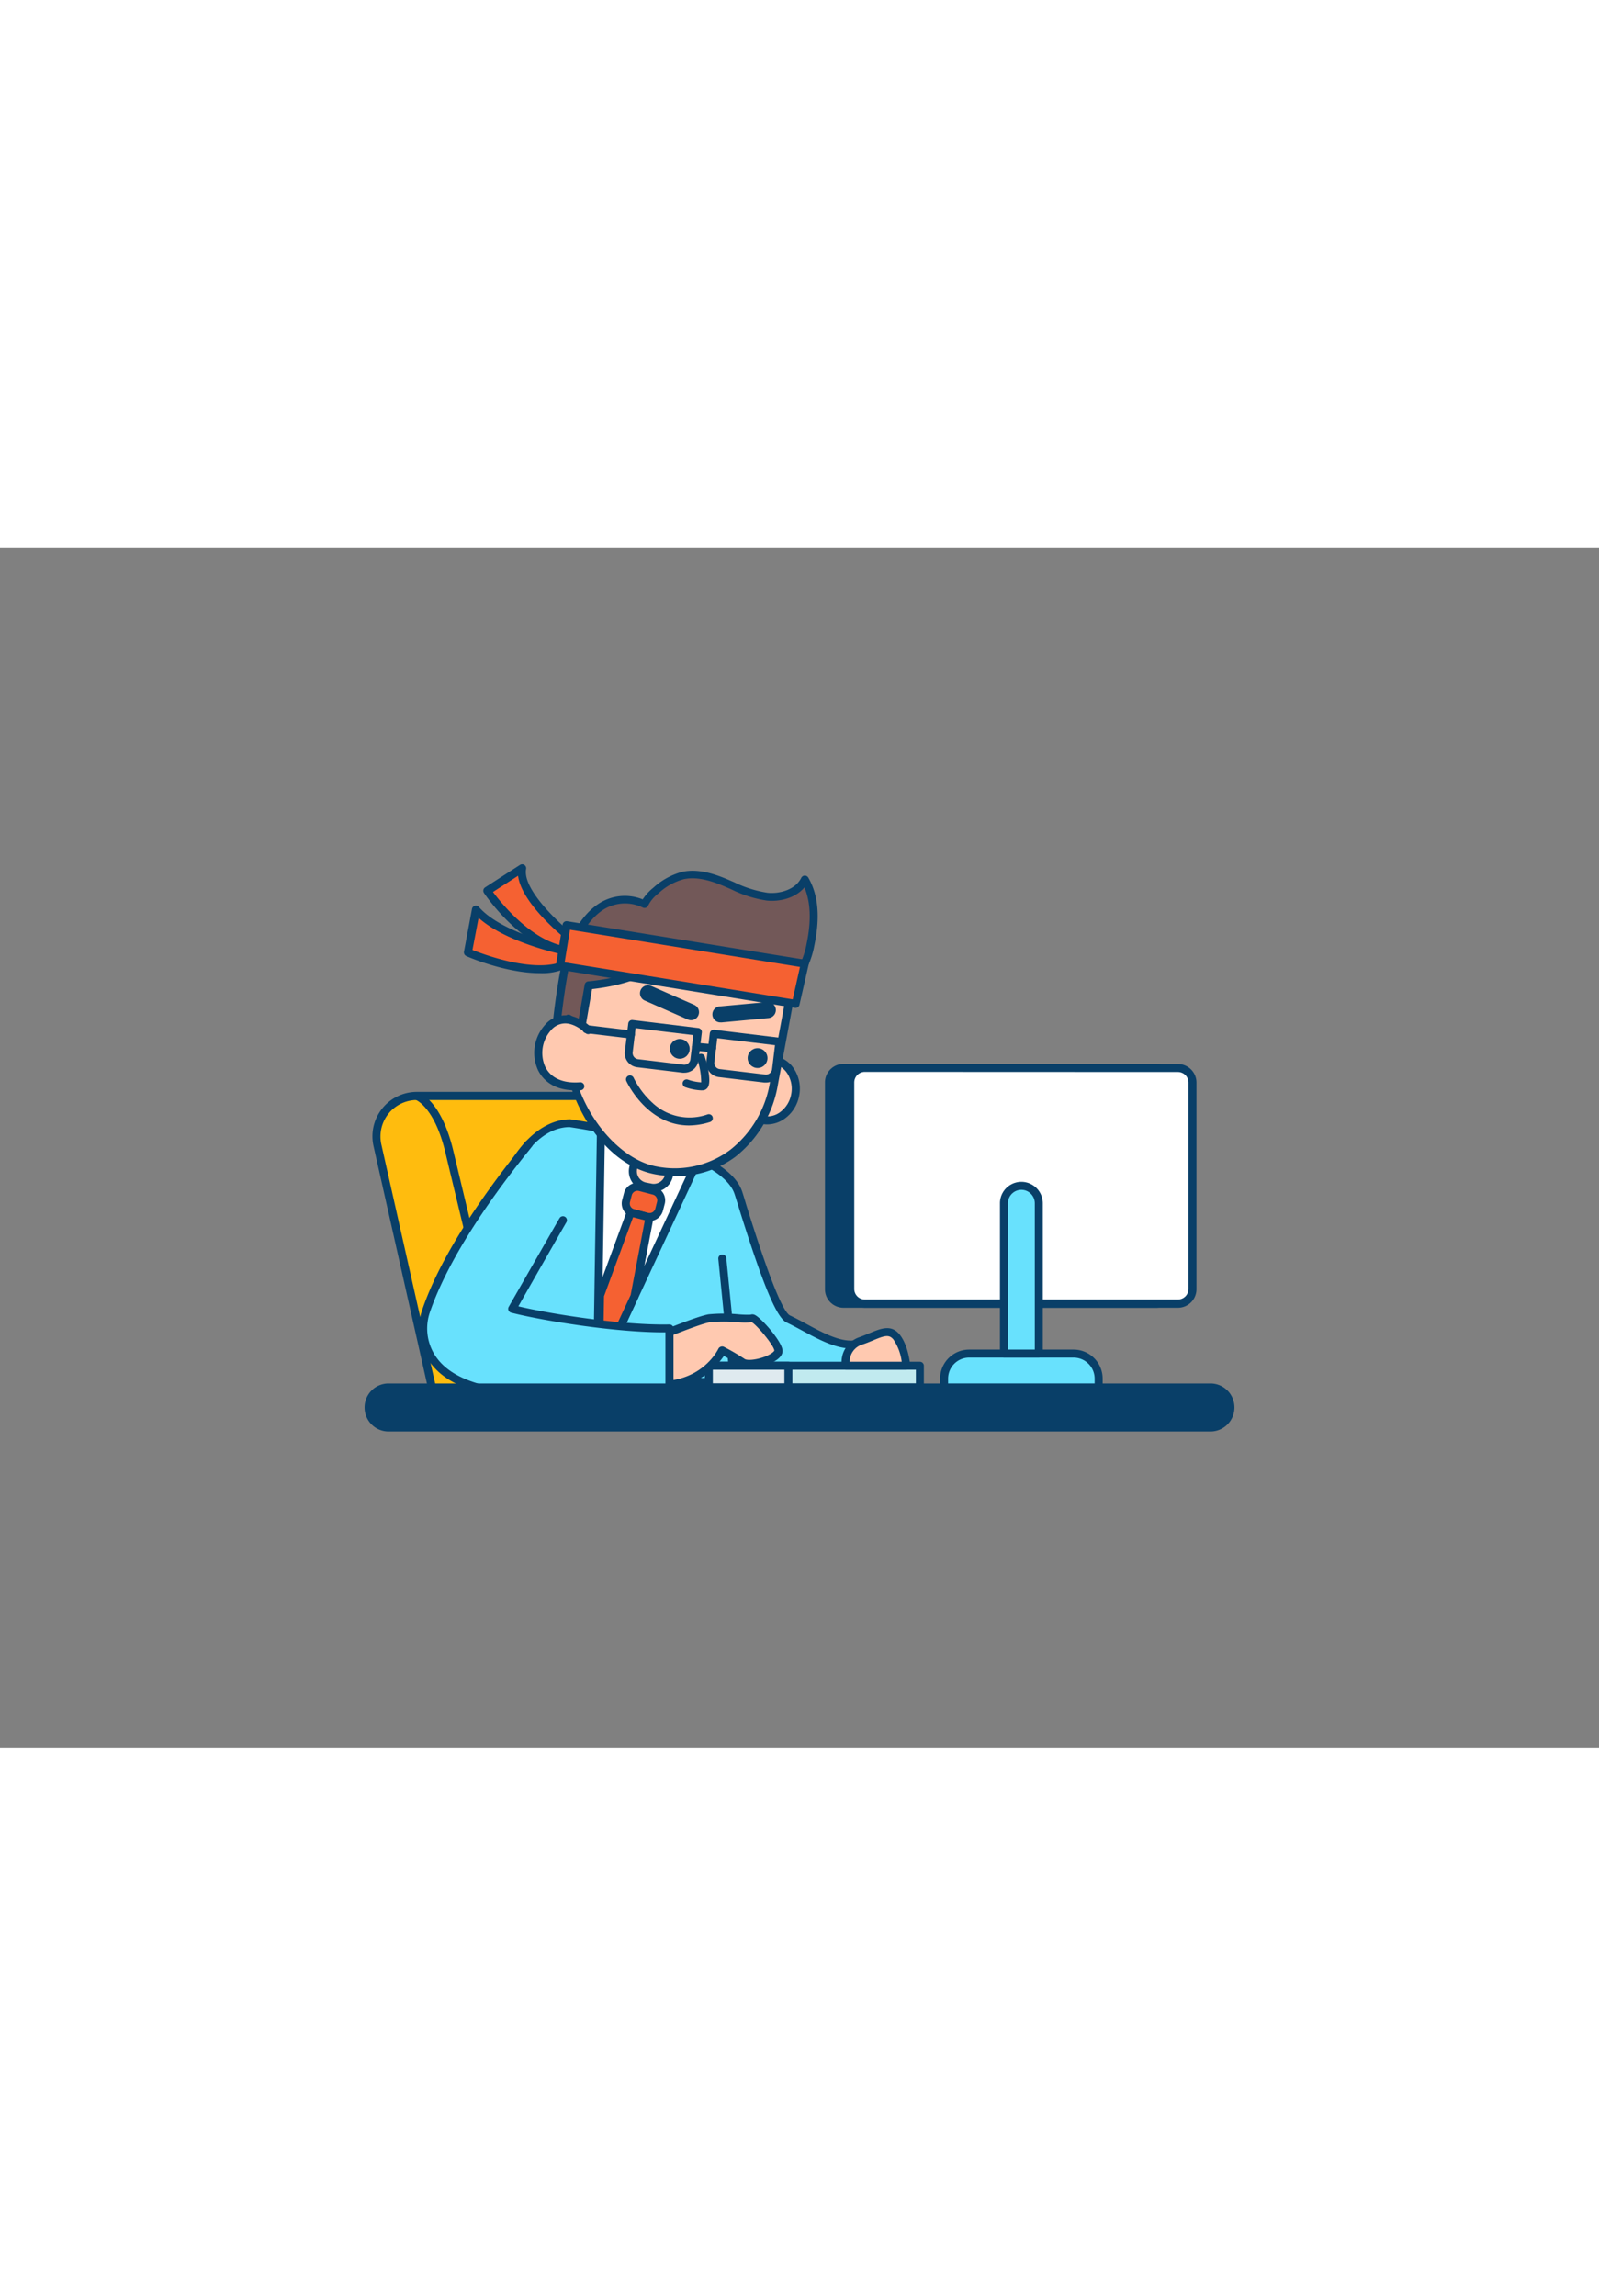 <svg xmlns="http://www.w3.org/2000/svg" viewBox="0 0 400 300" data-imageid="focused-working-ff" imageName="Fast Working" class="illustrations_image" style="width: 209px;"><rect x="0" y="0" width="400" height="300" fill="#808080" stroke="none"/><g id="_105_fast_working_outline" data-name="#105_fast_working_outline"><path d="M144.74,98.92c-.51-.13-15.48-11.68-14.12-18.86l-8.72,5.63s10,14.94,21.72,15.08Z" fill="#f56132"/><path d="M143.62,101.77h0c-12.12-.14-22.13-14.89-22.55-15.52a1,1,0,0,1,.29-1.4l8.73-5.63a1,1,0,0,1,1.52,1c-1.14,6,11.74,16.7,13.54,17.75a1,1,0,0,1,.52.54,1,1,0,0,1-.07.89l-1.11,1.85A1,1,0,0,1,143.62,101.77ZM123.32,86c2.23,3,10.47,13.28,19.75,13.79l.34-.57c-3.32-2.43-13-10.65-13.81-17.27Z" fill="#093f68"/><path d="M143.06,101.11s-17.49-3.25-24-10.7l-2,10.7s18.07,7.85,26,2.1Z" fill="#f56132"/><path d="M135,106.31c-8.34,0-17.8-4-18.34-4.28a1,1,0,0,1-.59-1.1l2-10.7a1,1,0,0,1,.73-.78,1,1,0,0,1,1,.31c6.17,7.1,23.22,10.34,23.39,10.37a1,1,0,0,1,.82,1v2.1a1,1,0,0,1-.42.81A14.65,14.65,0,0,1,135,106.31Zm-16.81-5.81c3.34,1.33,17.19,6.41,23.87,2.18v-.75c-3.35-.7-15.85-3.62-22.34-9.46Z" fill="#093f68"/><path d="M104.31,137h57.86a10.13,10.13,0,0,1,9.88,7.9l15.57,69.13H109L94.43,149.39A10.12,10.12,0,0,1,104.31,137Z" fill="#ffbc0e"/><path d="M187.62,215.07H109a1,1,0,0,1-1-.78L93.45,149.61A11.12,11.12,0,0,1,104.31,136h57.86A11.06,11.06,0,0,1,173,144.72l15.57,69.13a1,1,0,0,1-.19.84A1,1,0,0,1,187.62,215.07Zm-77.83-2h76.58l-15.3-67.91a9.08,9.08,0,0,0-8.9-7.12H104.31a9.12,9.12,0,0,0-8.91,11.13Z" fill="#093f68"/><path d="M125.59,206.61a1,1,0,0,1-1-.77c-.11-.46-11.23-46.52-13.16-54.6C108.71,139.75,104,138,104,138a1,1,0,0,1-.63-1.26,1,1,0,0,1,1.24-.65c.24.07,5.76,1.93,8.8,14.7,1.93,8.07,13,54.13,13.16,54.6a1,1,0,0,1-.73,1.2Z" fill="#093f68"/><path d="M218.84,207.21c-.73-4.91.13-8.85-4.78-8.12-5.2.77-11.63-3.88-16.82-6.3-3.76-1.75-11.44-28.51-12.55-31.68-4.19-12-42.11-17.29-42.11-17.29-7.51,0-16.15,8.52-19.52,25.44l-1.73,39.31h62.28l-.86-10.25s10.32,14.1,26.7,14.36a66.39,66.39,0,0,0,11.06-.76C225.42,211.17,219.57,212.12,218.84,207.21Z" fill="#68e1fd" class="target-color"/><path d="M210.42,213.69h-1c-12.58-.2-21.58-8.16-25.42-12.32l.6,7.13a1,1,0,0,1-.26.76,1,1,0,0,1-.74.32H121.33a1,1,0,0,1-1-1l1.73-39.31a.77.77,0,0,1,0-.15c3.61-18.14,12.9-26.25,20.5-26.25h.13c1.58.21,38.58,5.48,42.93,17.95.18.52.54,1.67,1,3.24,5.48,17.64,9.18,27,11,27.86,1.32.62,2.68,1.35,4.12,2.13,4,2.17,8.56,4.62,12.13,4.09a4.8,4.8,0,0,1,3.79.68c1.43,1.13,1.62,3.2,1.83,5.59.08.86.16,1.76.3,2.69h0a4.12,4.12,0,0,0,2.64,3.29c.41.19,1.09.52,1,1.32s-.65.91-2.6,1.21l-.29,0A67.4,67.4,0,0,1,210.42,213.69Zm11.41-1.43h0Zm-39.08-14.94a1,1,0,0,1,.8.41c.1.14,10.24,13.7,25.91,14A65.39,65.39,0,0,0,219.8,211a5.84,5.84,0,0,1-2-3.65h0c-.15-1-.23-2-.31-2.81-.17-1.93-.32-3.6-1.08-4.2a3,3,0,0,0-2.25-.27c-4.24.63-9.1-2-13.38-4.31-1.41-.76-2.75-1.48-4-2.07-2.53-1.18-6-9.6-12.07-29.09-.47-1.53-.82-2.66-1-3.17-1.6-4.6-9.19-8.93-21.94-12.52a163.51,163.51,0,0,0-19.3-4.1c-9.31.06-16.08,12.75-18.46,24.56l-1.67,38.19h60.14l-.77-9.16a1,1,0,0,1,.65-1A1,1,0,0,1,182.75,197.32Z" fill="#093f68"/><polygon points="173.31 155.78 149.37 207.21 150.31 146.7 173.31 155.78" fill="#fff"/><path d="M149.37,208.21l-.23,0a1,1,0,0,1-.77-1l.94-60.51a1,1,0,0,1,.45-.81,1,1,0,0,1,.92-.1l23,9.08a1,1,0,0,1,.56.56,1,1,0,0,1,0,.79l-23.95,51.43A1,1,0,0,1,149.37,208.21Zm1.92-60.05-.85,54.38L172,156.32Z" fill="#093f68"/><rect x="156.69" y="160.16" width="8.54" height="6.72" rx="2.48" transform="matrix(0.97, 0.25, -0.25, 0.97, 46.57, -35.38)" fill="#f56132"/><path d="M162.47,168.31a3.39,3.39,0,0,1-.88-.12h0l-3.46-.9a3.49,3.49,0,0,1-2.49-4.25l.45-1.7a3.41,3.41,0,0,1,1.61-2.12,3.46,3.46,0,0,1,2.63-.37l3.47.91a3.49,3.49,0,0,1,2.49,4.24l-.45,1.71A3.49,3.49,0,0,1,162.47,168.31Zm-3-7.57a1.49,1.49,0,0,0-.74.2,1.48,1.48,0,0,0-.69.91l-.44,1.7a1.47,1.47,0,0,0,1.06,1.8l3.46.91h0a1.49,1.49,0,0,0,1.81-1.06l.44-1.7a1.49,1.49,0,0,0-1.06-1.81l-3.46-.9A1.24,1.24,0,0,0,159.45,160.74Z" fill="#093f68"/><polygon points="158.73 187.1 149.8 206.28 150.1 186.94 157.75 166.16 162.48 167.39 158.73 187.1" fill="#f56132"/><path d="M149.8,207.28a.91.91,0,0,1-.23,0,1,1,0,0,1-.77-1l.3-19.34a1,1,0,0,1,.06-.33l7.65-20.78a1,1,0,0,1,1.19-.62l4.73,1.24a1,1,0,0,1,.73,1.15l-3.75,19.71a.9.9,0,0,1-.08.23L150.7,206.7A1,1,0,0,1,149.8,207.28Zm1.3-20.16-.23,14.48,6.9-14.81,3.55-18.67-2.95-.77Zm7.63,0h0Z" fill="#093f68"/><path d="M172.05,81.68c3.2-.33,6.47.73,9.47,2,3.39,1.43,6.74,3.15,10.4,3.52s7.8-1,9.43-4.28c2.82,4.83,2.55,10.86,1.4,16.34a21,21,0,0,1-1.42,4.65,26.18,26.18,0,0,1-2.37,3.85c-1.29,1.85-2.72,3.45-3.12,5.67a45,45,0,0,1-2.33,7.51c-2,5.49-4.46,10.82-6.68,16.24l-48.42-9s.81-12,2.64-21.87S149.7,84.1,161.25,89A9.67,9.67,0,0,1,164,85.66a16.29,16.29,0,0,1,6.78-3.78A10.5,10.5,0,0,1,172.05,81.68Z" fill="#725858"/><path d="M186.83,138.17l-.18,0-48.42-9a1,1,0,0,1-.82-1c0-.12.84-12.2,2.66-22,1.21-6.49,4.64-14.58,10.65-17.8a11.93,11.93,0,0,1,10.06-.52,12.34,12.34,0,0,1,2.61-2.87,17.37,17.37,0,0,1,7.21-4,12.07,12.07,0,0,1,1.34-.22h0c3.6-.37,7.22.91,10,2.07l1.76.76A28.69,28.69,0,0,0,192,86.2c3,.31,6.95-.73,8.44-3.73a1,1,0,0,1,.86-.56,1,1,0,0,1,.9.5c2.51,4.32,3,9.89,1.51,17a22.24,22.24,0,0,1-1.49,4.87,27.39,27.39,0,0,1-2.46,4c-.23.33-.47.66-.71,1a10.83,10.83,0,0,0-2.25,4.29,44.59,44.59,0,0,1-2.29,7.47l-.08.21c-1.35,3.62-2.88,7.22-4.36,10.7-.78,1.85-1.57,3.7-2.33,5.57A1,1,0,0,1,186.83,138.17Zm-47.36-10.84,46.75,8.7c.66-1.61,1.35-3.22,2-4.83,1.47-3.46,3-7,4.33-10.62l.07-.2a42.33,42.33,0,0,0,2.2-7.14,12.54,12.54,0,0,1,2.61-5.11l.68-.95a25.81,25.81,0,0,0,2.29-3.7A20.92,20.92,0,0,0,201.77,99c1.22-5.83,1-10.48-.53-14.14-2.27,2.69-6.17,3.62-9.42,3.29a30.18,30.18,0,0,1-8.95-2.84l-1.74-.75c-2.53-1.07-5.85-2.25-9-1.93h0a10.27,10.27,0,0,0-1.11.18,15,15,0,0,0-6.35,3.58,8.69,8.69,0,0,0-2.52,3,1,1,0,0,1-.55.53,1,1,0,0,1-.76,0,10.19,10.19,0,0,0-9.19.1c-5.39,2.88-8.56,10.64-9.63,16.4C140.52,114.6,139.7,124.38,139.47,127.33Z" fill="#093f68"/><path d="M158.43,150.71h9.13a0,0,0,0,1,0,0V156a3.88,3.88,0,0,1-3.88,3.88H162.3a3.88,3.88,0,0,1-3.88-3.88v-5.26A0,0,0,0,1,158.43,150.71Z" transform="matrix(0.98, 0.18, -0.18, 0.98, 31.17, -27.21)" fill="#ffc9b0"/><path d="M163.55,161a4.58,4.58,0,0,1-.9-.09h0l-1.35-.25a4.88,4.88,0,0,1-3.91-5.69l1-5.16a1,1,0,0,1,1.16-.8l9,1.67a1,1,0,0,1,.64.41,1,1,0,0,1,.16.75l-1,5.17a4.9,4.9,0,0,1-4.79,4Zm-.53-2.05a2.88,2.88,0,0,0,2.15-.46,2.82,2.82,0,0,0,1.2-1.85l.78-4.18-7-1.3-.78,4.18a2.87,2.87,0,0,0,2.3,3.35Z" fill="#093f68"/><ellipse cx="192.17" cy="135.52" rx="7.65" ry="6.84" transform="translate(23.77 299.64) rotate(-79.45)" fill="#ffc9b0"/><path d="M191.92,144.14a7.39,7.39,0,0,1-1.33-.12,7.47,7.47,0,0,1-5-3.55,9.29,9.29,0,0,1,2.22-11.94,7.35,7.35,0,0,1,11,2,9.05,9.05,0,0,1,1.11,6.39h0a9,9,0,0,1-3.33,5.55A7.58,7.58,0,0,1,191.92,144.14Zm.52-15.24a5.61,5.61,0,0,0-3.43,1.21,7.31,7.31,0,0,0-1.73,9.32,5.36,5.36,0,0,0,8.05,1.5,7.09,7.09,0,0,0,2.59-4.34h0a7.11,7.11,0,0,0-.85-5,5.48,5.48,0,0,0-3.68-2.62A5.17,5.17,0,0,0,192.44,128.9Z" fill="#093f68"/><path d="M164.08,155.64c-14.76-2.75-24.58-23.43-21.88-38l3.27,2,1.79-10.31s19.41-1.43,18.57-10.49c0,0,4.23,7.45,12,8.89,14.34,2.63,20.66-.12,20.66-.12l-4.9,26.28C190.92,148.45,178.85,158.39,164.08,155.64Z" fill="#ffc9b0"/><path d="M168.9,157.09a26.68,26.68,0,0,1-5-.47c-15.32-2.85-25.45-24.25-22.68-39.12a1,1,0,0,1,.57-.73,1,1,0,0,1,.93.06l2,1.22,1.54-8.86a1,1,0,0,1,.91-.83c.13,0,12.39-1,16.45-5.77A4.71,4.71,0,0,0,164.84,99a1,1,0,0,1,1.86-.58c0,.07,4.11,7.07,11.34,8.39,13.78,2.53,20,0,20.08,0a1,1,0,0,1,1,.14,1,1,0,0,1,.36,1l-4.89,26.28a29,29,0,0,1-10.63,18A24.64,24.64,0,0,1,168.9,157.09Zm-26-37.78c-2.19,16.37,9.76,33.19,21.32,35.35a23.15,23.15,0,0,0,18.5-4.2,27,27,0,0,0,9.87-16.73l4.59-24.65c-2.78.69-9.08,1.59-19.55-.34-5.47-1-9.23-4.72-11.18-7.17a7.14,7.14,0,0,1-1.34,2.31c-4,4.74-14.13,6.1-17,6.41l-1.66,9.55a1,1,0,0,1-.57.74,1,1,0,0,1-.94-.06Z" fill="#093f68"/><ellipse cx="170.03" cy="125.24" rx="2.47" ry="2.48" transform="translate(15.79 269.47) rotate(-79.45)" fill="#093f68"/><circle cx="189.51" cy="127.55" r="2.48" fill="#093f68"/><path d="M175.45,135.62a13.62,13.62,0,0,1-4.09-.82,1,1,0,0,1,.7-1.87,12,12,0,0,0,3.35.69,18.29,18.29,0,0,0-1-5.84,1,1,0,0,1,.67-1.25,1,1,0,0,1,1.24.66c.56,1.83,1.75,6.24.7,7.74a1.52,1.52,0,0,1-1.19.68Z" fill="#093f68"/><path d="M172.87,118.07a1.93,1.93,0,0,1-.81-.17l-10.82-4.76a2,2,0,0,1,1.61-3.66l10.82,4.76a2,2,0,0,1-.8,3.83Z" fill="#093f68"/><path d="M180.3,118.62a2,2,0,0,1-.18-4l11.77-1.08a2,2,0,0,1,.37,4l-11.77,1.09Z" fill="#093f68"/><path d="M147.15,120.52s-5.6-5.64-10.13-.56-3,15.47,8.15,14.6" fill="#ffc9b0"/><path d="M143.86,135.61c-5.84,0-8.29-3.08-9.25-5a10.43,10.43,0,0,1,1.67-11.3,6.69,6.69,0,0,1,4.89-2.45c3.6-.14,6.56,2.85,6.69,3a1,1,0,0,1-1.42,1.41h0s-2.54-2.5-5.22-2.39a4.72,4.72,0,0,0-3.45,1.78,8.5,8.5,0,0,0-1.37,9.08c1.4,2.82,4.49,4.2,8.69,3.86a1,1,0,1,1,.16,2C144.77,135.6,144.3,135.61,143.86,135.61Z" fill="#093f68"/><path d="M171.21,131.21a3,3,0,0,1-.43,0l-11.38-1.37a3.54,3.54,0,0,1-3.09-3.94l.85-7a1,1,0,0,1,.37-.67,1,1,0,0,1,.74-.2l16.43,2a1,1,0,0,1,.66.38,1,1,0,0,1,.21.74l-.85,7A3.55,3.55,0,0,1,171.21,131.21ZM159,120.06l-.73,6.06a1.55,1.55,0,0,0,1.35,1.71L171,129.2h0a1.53,1.53,0,0,0,1.71-1.34l.73-6.06Z" fill="#093f68"/><path d="M191.61,133.67l-.43,0h0l-11.37-1.37a3.57,3.57,0,0,1-3.1-3.95l.85-7a1,1,0,0,1,.38-.67,1,1,0,0,1,.73-.21l16.43,2a1,1,0,0,1,.87,1.11l-.85,7.05A3.53,3.53,0,0,1,191.61,133.67Zm-.19-2a1.54,1.54,0,0,0,1.72-1.35l.73-6-14.44-1.74-.73,6a1.54,1.54,0,0,0,1.34,1.72Z" fill="#093f68"/><path d="M157.82,122.65h-.12l-11.13-1.34a1,1,0,0,1,.24-2l11.13,1.34a1,1,0,0,1,.88,1.11A1,1,0,0,1,157.82,122.65Z" fill="#093f68"/><path d="M172.37,144.4c-10.62,0-15.63-11-15.69-11.11a1,1,0,1,1,1.83-.81,21.17,21.17,0,0,0,4.59,6.15,13.54,13.54,0,0,0,13.92,3,1,1,0,0,1,1.25.65,1,1,0,0,1-.66,1.26A17.72,17.72,0,0,1,172.37,144.4Z" fill="#093f68"/><line x1="174.12" y1="124.73" x2="178.11" y2="125.07" fill="#ffc9b0"/><path d="M178.11,126.07H178l-4-.35a1,1,0,1,1,.18-2l4,.35a1,1,0,0,1-.09,2Z" fill="#093f68"/><line x1="182.75" y1="198.32" x2="180.68" y2="177.68" fill="#68e1fd" class="target-color"/><path d="M182.75,199.32a1,1,0,0,1-1-.9l-2.06-20.64a1,1,0,1,1,2-.2l2.06,20.64a1,1,0,0,1-.89,1.1Z" fill="#093f68"/><rect x="177.32" y="204.5" width="52.79" height="5.41" fill="#c1eaef"/><path d="M230.11,210.92H177.32a1,1,0,0,1-1-1V204.5a1,1,0,0,1,1-1h52.79a1,1,0,0,1,1,1v5.42A1,1,0,0,1,230.11,210.92Zm-51.79-2h50.79V205.5H178.32Z" fill="#093f68"/><rect x="177.32" y="204.5" width="19.9" height="5.41" fill="#dfeaef"/><path d="M197.22,210.92h-19.9a1,1,0,0,1-1-1V204.5a1,1,0,0,1,1-1h19.9a1,1,0,0,1,1,1v5.42A1,1,0,0,1,197.22,210.92Zm-18.9-2h17.9V205.5h-17.9Z" fill="#093f68"/><path d="M160,199.1l1.72-.72c3.81-1.6,12.85-5.3,15.53-5.75,3.43-.57,9.9.38,10.66,0s6.47,6,6.66,8.05-7,4.32-8.95,3a55.26,55.26,0,0,0-5.12-3s-4.39,9.64-17.52,8.6" fill="#ffc9b0"/><path d="M165,210.36c-.65,0-1.32,0-2-.09a1,1,0,0,1-.91-1.07,1,1,0,0,1,1.07-.92c12.29,1,16.48-7.92,16.53-8a1,1,0,0,1,.58-.53,1,1,0,0,1,.78,0,56.14,56.14,0,0,1,5.25,3.06c.58.4,2.76.27,5-.57,1.69-.65,2.36-1.33,2.41-1.54-.12-1.29-4.26-6.26-5.63-7.08a18.57,18.57,0,0,1-3.49,0,36.55,36.55,0,0,0-7,0c-1.79.29-7.52,2.42-15.32,5.68l-1.71.72a1,1,0,1,1-.78-1.84l1.72-.73c4.73-2,13.07-5.36,15.76-5.81a38.7,38.7,0,0,1,7.47,0,24.49,24.49,0,0,0,3,.09,1.42,1.42,0,0,1,1.26.15c1.67.93,6.55,6.46,6.76,8.74.1,1-.58,1.94-2,2.77-2.31,1.34-6.65,2.42-8.5,1.12a47.67,47.67,0,0,0-4.16-2.46C179.46,204.36,174.76,210.35,165,210.36Zm23.44-16.84h0Z" fill="#093f68"/><path d="M140.83,168.1c-.13.18-12.71,22.15-12.71,22.15,6.62,1.74,26.38,5.15,39.34,4.88v15c-.42,0-13.74,2.27-24.69,2.27h-.87c-18.13-.09-28.36-2.82-33.14-8.86a13.47,13.47,0,0,1-2.1-13c6.48-18.88,25.05-40.69,25.65-41.56" fill="#68e1fd" class="target-color"/><path d="M142.77,213.42h-.87c-18.47-.09-28.93-2.94-33.93-9.24a14.48,14.48,0,0,1-2.26-13.93c3.86-11.23,12.56-25.42,25.15-41l.63-.79a1,1,0,0,1,1.65,1.13c-.07.1-.32.41-.72.92-12.45,15.41-21,29.38-24.81,40.4a12.48,12.48,0,0,0,1.93,12c4.58,5.78,14.56,8.39,32.37,8.48h.86a166.37,166.37,0,0,0,23.69-2.13V196.15c-12.75.08-31.71-3.13-38.59-4.93a1,1,0,0,1-.67-.58,1,1,0,0,1,.06-.88c8.36-14.61,12.65-22.08,12.74-22.22a1,1,0,0,1,1.67,1.1c-.31.51-7.64,13.32-12,21,7.85,1.87,25.95,4.78,37.79,4.53a1,1,0,0,1,.72.29,1,1,0,0,1,.3.71v15a1,1,0,0,1-.9,1l-.47.07A168.84,168.84,0,0,1,142.77,213.42Z" fill="#093f68"/><rect x="92.2" y="209.92" width="215.61" height="10.02" rx="4.95" fill="#093f68"/><path d="M302.86,220.94H97.14A6,6,0,0,1,91.2,215v-.13a6,6,0,0,1,5.94-5.94H302.86a6,6,0,0,1,5.94,5.94V215A6,6,0,0,1,302.86,220.94Zm-205.72-10a4,4,0,0,0-3.94,3.94V215a4,4,0,0,0,3.94,3.95H302.86A4,4,0,0,0,306.8,215v-.13a4,4,0,0,0-3.94-3.94Z" fill="#093f68"/><rect x="207.34" y="130.03" width="85.59" height="58.93" rx="3.63" fill="#093f68"/><path d="M289.3,190H211a4.64,4.64,0,0,1-4.63-4.63V133.66A4.64,4.64,0,0,1,211,129H289.3a4.64,4.64,0,0,1,4.63,4.63v51.67A4.64,4.64,0,0,1,289.3,190ZM211,131a2.63,2.63,0,0,0-2.63,2.63v51.67A2.63,2.63,0,0,0,211,188H289.3a2.63,2.63,0,0,0,2.63-2.63V133.66A2.63,2.63,0,0,0,289.3,131Z" fill="#093f68"/><rect x="212.7" y="130.03" width="85.59" height="58.93" rx="3.63" fill="#fff"/><path d="M294.66,190H216.34a4.64,4.64,0,0,1-4.64-4.63V133.66a4.64,4.64,0,0,1,4.64-4.63h78.32a4.64,4.64,0,0,1,4.64,4.63v51.67A4.64,4.64,0,0,1,294.66,190ZM216.34,131a2.64,2.64,0,0,0-2.64,2.63v51.67a2.64,2.64,0,0,0,2.64,2.63h78.32a2.64,2.64,0,0,0,2.64-2.63V133.66a2.64,2.64,0,0,0-2.64-2.63Z" fill="#093f68"/><path d="M242.43,201.46h26.15a6.26,6.26,0,0,1,6.26,6.26v2.2a0,0,0,0,1,0,0H236.17a0,0,0,0,1,0,0v-2.2A6.26,6.26,0,0,1,242.43,201.46Z" fill="#68e1fd" class="target-color"/><path d="M274.83,210.92H236.17a1,1,0,0,1-1-1v-2.2a7.27,7.27,0,0,1,7.26-7.26h26.14a7.27,7.27,0,0,1,7.26,7.26v2.2A1,1,0,0,1,274.83,210.92Zm-37.66-2h36.66v-1.2a5.27,5.27,0,0,0-5.26-5.26H242.43a5.27,5.27,0,0,0-5.26,5.26Z" fill="#093f68"/><path d="M255.5,159.49h0a4.36,4.36,0,0,1,4.36,4.36v37.6a0,0,0,0,1,0,0h-8.73a0,0,0,0,1,0,0v-37.6a4.36,4.36,0,0,1,4.36-4.36Z" fill="#68e1fd" class="target-color"/><path d="M259.86,202.46h-8.72a1,1,0,0,1-1-1v-37.6a5.36,5.36,0,1,1,10.72,0v37.6A1,1,0,0,1,259.86,202.46Zm-7.72-2h6.72v-36.6a3.36,3.36,0,1,0-6.72,0Z" fill="#093f68"/><path d="M211.61,204.5s-.75-4.6,3.66-6.18,6.95-3.54,9-1,2.43,7.19,2.43,7.19Z" fill="#ffc9b0"/><path d="M226.71,205.5h-15.1a1,1,0,0,1-1-.84,6.57,6.57,0,0,1,4.31-7.28c.92-.33,1.74-.67,2.54-1,2.94-1.22,5.49-2.27,7.58.3,2.23,2.74,2.64,7.54,2.65,7.74a1,1,0,0,1-1,1.08Zm-14.14-2h13a12.71,12.71,0,0,0-2.07-5.56c-1.1-1.34-2.21-1-5.27.29-.78.32-1.66.69-2.63,1A4.42,4.42,0,0,0,212.57,203.5Z" fill="#093f68"/><polygon points="199.07 113.97 140.1 104.4 141.75 94.26 201.33 103.9 199.07 113.97" fill="#f56132"/><path d="M199.07,115h-.16l-59-9.57a.94.94,0,0,1-.65-.4,1,1,0,0,1-.18-.74l1.66-10.14a1,1,0,0,1,1.14-.83l59.58,9.64a1,1,0,0,1,.67.43,1,1,0,0,1,.15.78L200,114.18A1,1,0,0,1,199.07,115Zm-57.82-11.39,57.05,9.26,1.82-8.12-57.54-9.3Z" fill="#093f68"/></g></svg>